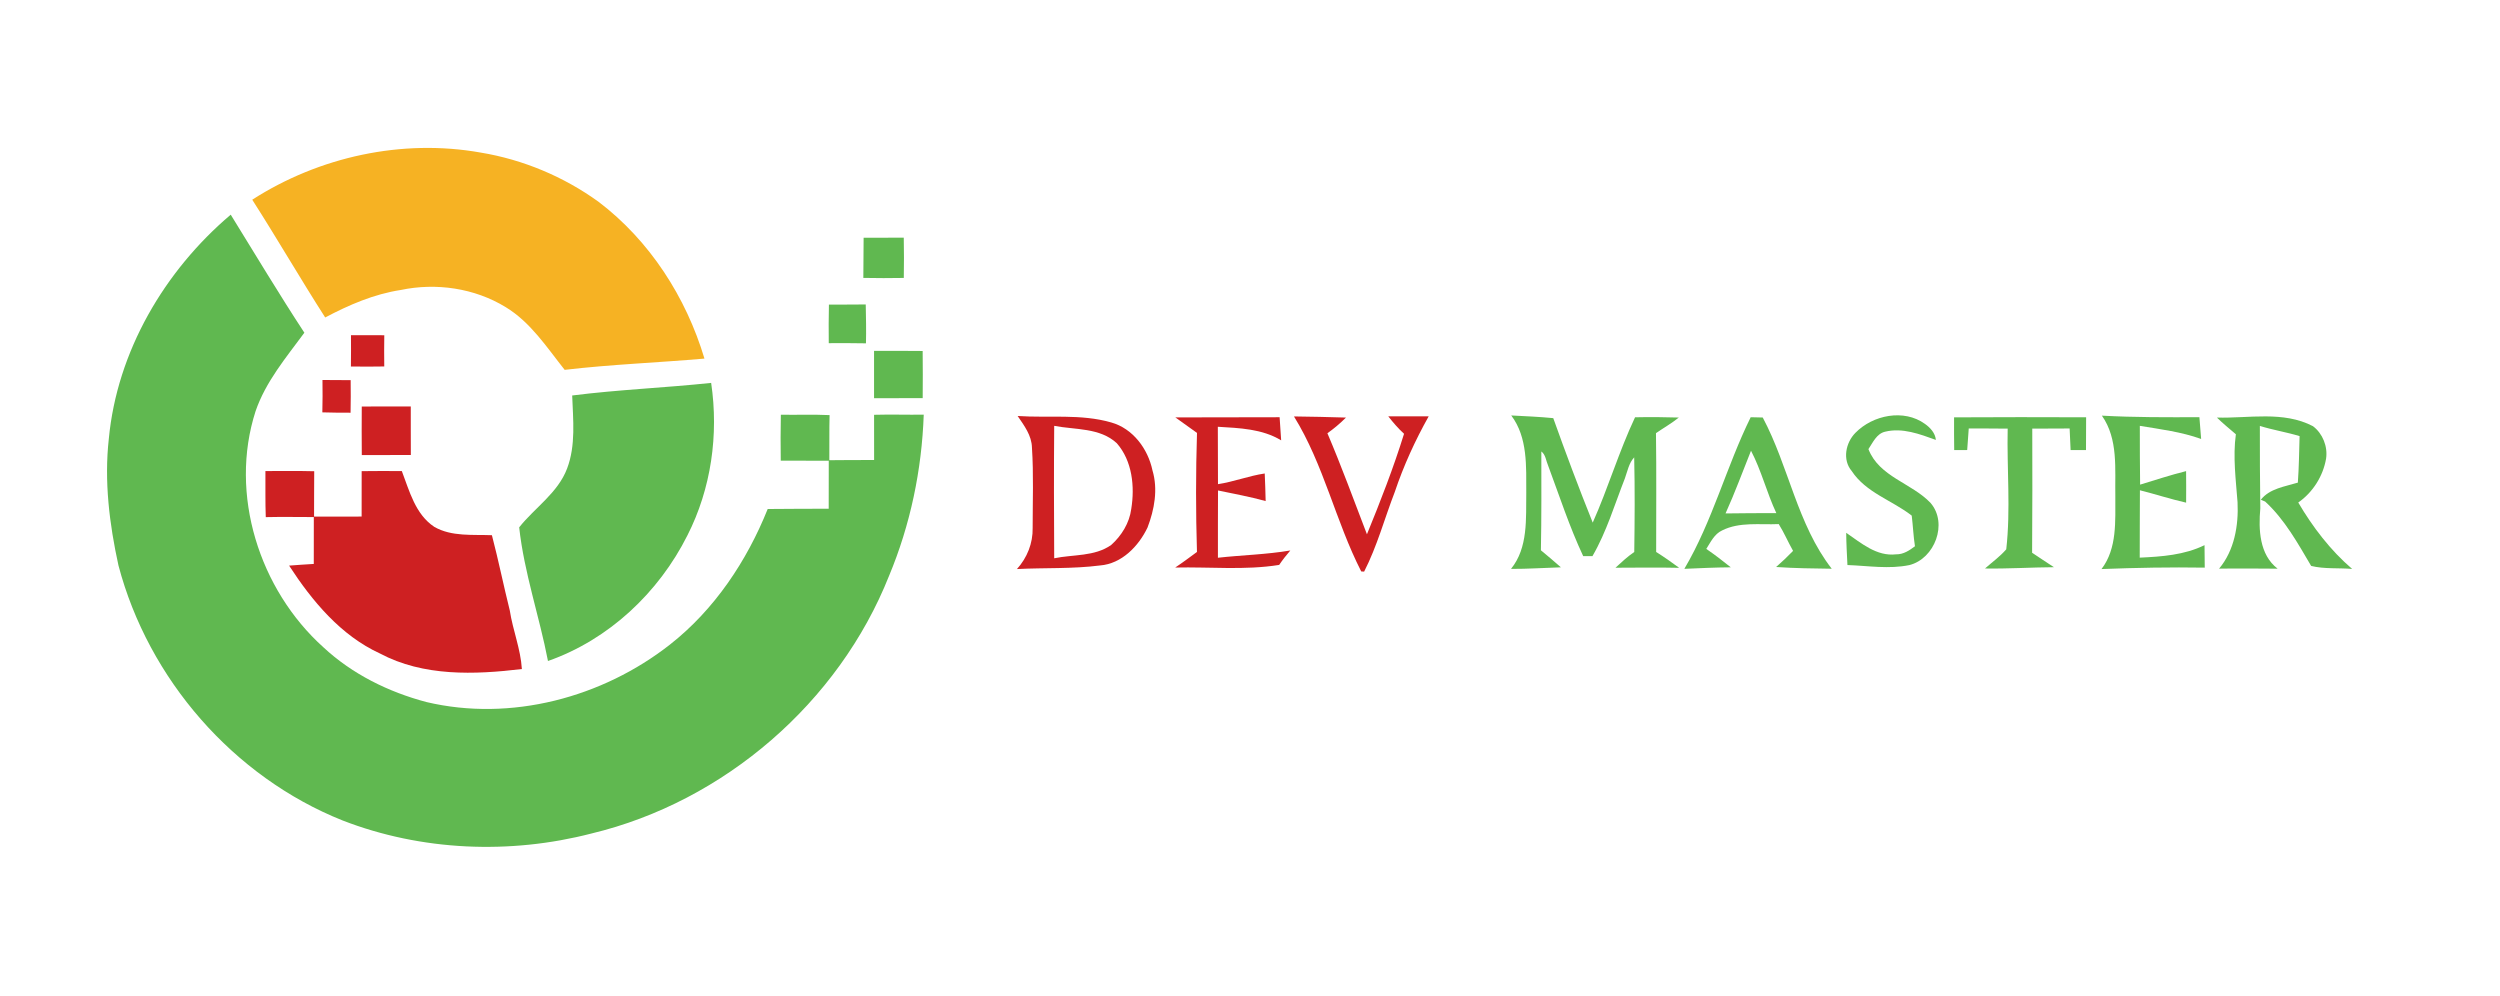 <?xml version="1.0" encoding="UTF-8" ?>
<!DOCTYPE svg PUBLIC "-//W3C//DTD SVG 1.1//EN" "http://www.w3.org/Graphics/SVG/1.1/DTD/svg11.dtd">
<svg width="791pt" height="315pt" viewBox="0 0 791 315" version="1.1" xmlns="http://www.w3.org/2000/svg">
<g id="#f6b223ff">
<path fill="#f6b223" opacity="1.00" d=" M 79.81 63.19 C 100.99 49.58 127.25 43.84 152.11 48.28 C 165.51 50.50 178.34 55.88 189.36 63.83 C 205.57 76.12 217.09 94.06 222.89 113.46 C 208.16 114.74 193.36 115.30 178.66 117.02 C 173.02 109.92 167.89 101.95 159.97 97.16 C 150.16 91.16 138.01 89.39 126.81 91.75 C 118.35 93.04 110.40 96.47 102.89 100.45 C 95.00 88.15 87.69 75.49 79.81 63.19 Z" />
</g>
<g id="#60b850ff">
<path fill="#60b850" opacity="1.00" d=" M 34.43 138.84 C 37.03 111.23 52.03 85.70 73.00 67.92 C 80.71 80.40 88.27 93.01 96.30 105.27 C 90.53 113.11 84.06 120.76 80.86 130.11 C 72.41 156.38 82.04 186.55 102.30 204.78 C 111.42 213.28 122.90 218.94 134.89 222.12 C 161.61 228.45 190.58 220.73 211.99 203.93 C 226.04 192.90 236.29 177.53 242.90 161.05 C 249.33 160.96 255.76 161.00 262.20 160.96 C 262.21 155.89 262.20 150.83 262.22 145.77 C 257.16 145.77 252.09 145.79 247.03 145.76 C 246.95 140.91 246.97 136.07 247.06 131.22 C 252.20 131.30 257.34 131.10 262.48 131.34 C 262.35 136.10 262.45 140.85 262.40 145.61 C 267.12 145.54 271.84 145.56 276.57 145.55 C 276.58 140.78 276.56 136.01 276.56 131.24 C 281.80 131.09 287.04 131.27 292.27 131.20 C 291.66 148.68 288.04 166.04 281.30 182.19 C 265.36 222.32 229.10 253.64 187.14 263.72 C 161.32 270.41 133.34 269.26 108.41 259.60 C 73.84 245.80 46.94 214.82 37.48 178.90 C 34.61 165.81 32.93 152.22 34.43 138.84 Z" />
<path fill="#60b850" opacity="1.00" d=" M 273.25 75.22 C 277.48 75.20 281.71 75.23 285.95 75.20 C 286.03 79.45 286.04 83.69 285.96 87.94 C 281.69 88.00 277.42 88.03 273.16 87.93 C 273.16 83.70 273.19 79.46 273.25 75.22 Z" />
<path fill="#60b850" opacity="1.00" d=" M 262.27 96.37 C 266.15 96.36 270.04 96.38 273.92 96.33 C 274.01 100.43 274.09 104.53 273.99 108.63 C 270.06 108.54 266.14 108.57 262.22 108.58 C 262.16 104.51 262.19 100.44 262.27 96.37 Z" />
<path fill="#60b850" opacity="1.00" d=" M 276.55 111.02 C 281.68 110.98 286.80 111.02 291.93 111.05 C 291.98 116.02 291.99 120.99 291.94 125.96 C 286.81 126.00 281.68 126.01 276.55 126.00 C 276.57 121.01 276.58 116.01 276.55 111.02 Z" />
<path fill="#60b850" opacity="1.00" d=" M 181.04 125.13 C 195.65 123.28 210.38 122.70 225.01 121.15 C 227.43 137.52 225.02 154.62 217.49 169.41 C 208.41 187.52 192.60 202.40 173.38 209.14 C 170.66 194.98 165.84 181.24 164.27 166.85 C 169.25 160.58 176.53 155.96 179.44 148.21 C 182.22 140.86 181.32 132.81 181.04 125.13 Z" />
<path fill="#60b850" opacity="1.00" d=" M 478.16 131.45 C 482.59 131.69 487.03 131.86 491.45 132.30 C 495.41 143.39 499.55 154.43 503.94 165.36 C 508.81 154.43 512.22 142.88 517.33 132.03 C 521.94 131.93 526.56 131.96 531.18 132.11 C 528.90 133.95 526.35 135.39 523.95 137.05 C 524.12 149.58 524.00 162.11 524.01 174.65 C 526.51 176.20 528.91 177.92 531.29 179.66 C 524.57 179.50 517.85 179.62 511.13 179.63 C 513.04 177.89 514.93 176.11 517.08 174.65 C 517.22 164.67 517.29 154.68 517.06 144.70 C 515.37 146.55 514.94 149.06 514.12 151.34 C 510.87 159.61 508.34 168.22 503.86 175.95 C 503.13 175.95 501.66 175.95 500.92 175.95 C 496.56 166.65 493.39 156.87 489.81 147.27 C 489.15 145.78 489.06 143.88 487.68 142.84 C 487.68 153.26 487.75 163.69 487.54 174.11 C 489.68 175.87 491.79 177.66 493.87 179.50 C 488.60 179.65 483.34 180.03 478.08 180.00 C 483.55 173.29 482.79 164.04 482.91 155.92 C 482.88 147.64 483.42 138.44 478.16 131.45 Z" />
<path fill="#60b850" opacity="1.00" d=" M 532.93 179.98 C 541.85 164.87 546.20 147.68 553.92 132.01 C 555.18 132.03 556.45 132.07 557.73 132.10 C 565.99 147.61 568.63 165.86 579.56 179.95 C 573.69 179.87 567.82 179.80 561.96 179.40 C 563.82 177.79 565.61 176.08 567.33 174.30 C 565.74 171.51 564.50 168.54 562.79 165.82 C 556.80 166.10 550.43 165.04 544.87 167.83 C 542.41 168.96 541.25 171.53 539.87 173.67 C 542.53 175.51 545.11 177.46 547.62 179.50 C 542.72 179.54 537.82 179.76 532.93 179.98 M 545.96 162.45 C 551.32 162.36 556.67 162.36 562.03 162.35 C 559.01 155.91 557.31 148.90 554.02 142.61 C 551.36 149.23 548.91 155.94 545.96 162.45 Z" />
<path fill="#60b850" opacity="1.00" d=" M 587.05 136.95 C 592.57 131.30 602.39 129.30 609.05 134.12 C 610.74 135.31 612.32 137.03 612.51 139.19 C 607.42 137.35 601.91 135.25 596.45 136.59 C 593.74 137.22 592.58 140.02 591.17 142.10 C 594.58 150.90 604.84 152.81 610.84 159.14 C 616.40 165.61 612.14 176.76 604.14 178.79 C 597.66 180.13 591.05 179.01 584.53 178.78 C 584.36 175.38 584.17 171.98 584.14 168.58 C 588.85 171.80 593.78 176.12 599.92 175.39 C 602.21 175.45 604.13 174.16 605.89 172.84 C 605.39 169.62 605.27 166.36 604.87 163.14 C 598.69 158.31 590.39 155.89 585.89 149.04 C 582.87 145.51 583.96 140.07 587.05 136.95 Z" />
<path fill="#60b850" opacity="1.00" d=" M 618.27 132.05 C 632.19 131.97 646.12 131.97 660.05 132.03 C 660.03 135.49 660.02 138.94 660.01 142.40 C 658.38 142.40 656.76 142.40 655.14 142.40 C 655.04 140.12 654.94 137.84 654.83 135.57 C 650.89 135.56 646.95 135.59 643.01 135.62 C 643.09 148.71 643.02 161.80 642.96 174.89 C 645.27 176.40 647.53 177.97 649.86 179.46 C 642.58 179.51 635.32 179.99 628.05 179.87 C 630.31 177.87 632.80 176.10 634.78 173.80 C 636.21 161.13 634.95 148.34 635.23 135.62 C 631.12 135.57 627.01 135.57 622.91 135.57 C 622.73 137.84 622.57 140.12 622.42 142.39 C 621.04 142.40 619.67 142.40 618.31 142.41 C 618.25 138.95 618.26 135.50 618.27 132.05 Z" />
<path fill="#60b850" opacity="1.00" d=" M 665.04 131.51 C 675.31 132.08 685.61 132.03 695.89 132.00 C 696.05 134.29 696.24 136.59 696.44 138.89 C 690.18 136.64 683.56 135.81 677.04 134.74 C 677.04 140.94 677.05 147.14 677.13 153.34 C 681.97 151.87 686.77 150.28 691.68 149.06 C 691.70 152.38 691.73 155.71 691.69 159.04 C 686.77 157.93 681.96 156.35 677.07 155.12 C 677.07 162.23 676.99 169.33 677.01 176.44 C 683.98 176.12 691.14 175.61 697.51 172.49 C 697.56 174.86 697.58 177.23 697.58 179.60 C 686.69 179.42 675.80 179.63 664.92 180.05 C 669.93 173.48 669.24 164.79 669.29 157.00 C 669.13 148.41 670.27 138.96 665.04 131.51 Z" />
<path fill="#60b850" opacity="1.00" d=" M 701.43 132.12 C 711.53 132.40 722.42 129.94 731.81 134.84 C 734.90 137.15 736.55 141.29 735.97 145.13 C 735.01 150.67 731.79 155.77 727.17 159.00 C 731.75 166.79 737.34 174.11 744.22 180.01 C 739.92 179.64 735.41 180.09 731.25 179.06 C 727.01 171.88 722.90 164.38 716.69 158.69 L 715.33 158.12 C 718.11 154.55 722.97 153.96 727.04 152.70 C 727.39 147.80 727.45 142.89 727.59 137.99 C 723.45 136.72 719.15 136.06 715.02 134.76 C 715.00 143.46 715.05 152.16 715.16 160.86 C 714.57 167.50 714.85 175.50 720.64 179.93 C 714.46 179.90 708.29 179.82 702.12 179.92 C 706.96 174.17 708.32 166.23 707.96 158.91 C 707.43 151.76 706.45 144.55 707.43 137.40 C 705.40 135.66 703.33 133.98 701.43 132.12 Z" />
</g>
<g id="#ce2022ff">
<path fill="#ce2022" opacity="1.00" d=" M 111.05 106.05 C 114.56 106.06 118.07 106.05 121.59 106.07 C 121.54 109.36 121.53 112.65 121.58 115.95 C 118.06 116.02 114.55 116.01 111.03 115.96 C 111.07 112.66 111.07 109.35 111.05 106.05 Z" />
<path fill="#ce2022" opacity="1.00" d=" M 102.03 120.23 C 105.01 120.26 107.98 120.27 110.95 120.28 C 110.99 123.71 110.99 127.14 110.92 130.58 C 107.94 130.57 104.97 130.58 101.99 130.47 C 102.10 127.06 102.06 123.64 102.03 120.23 Z" />
<path fill="#ce2022" opacity="1.00" d=" M 114.46 128.62 C 119.63 128.60 124.80 128.61 129.97 128.60 C 130.00 133.72 129.94 138.84 129.99 143.96 C 124.82 143.96 119.64 144.00 114.47 143.99 C 114.43 138.86 114.42 133.74 114.46 128.62 Z" />
<path fill="#ce2022" opacity="1.00" d=" M 321.98 131.62 C 331.83 132.29 341.96 130.89 351.58 133.66 C 358.47 135.59 363.22 142.04 364.64 148.83 C 366.43 154.82 365.26 161.19 363.08 166.90 C 360.26 172.82 354.90 178.38 348.05 178.91 C 339.33 180.03 330.52 179.60 321.76 180.05 C 324.99 176.49 326.83 171.87 326.73 167.05 C 326.73 158.58 327.06 150.09 326.51 141.63 C 326.43 137.78 324.05 134.65 321.98 131.62 M 333.55 134.74 C 333.43 148.70 333.47 162.67 333.55 176.64 C 339.56 175.39 346.32 176.14 351.58 172.43 C 354.87 169.49 357.36 165.45 357.93 161.02 C 359.08 153.93 358.26 145.83 353.35 140.23 C 348.00 135.28 340.24 136.02 333.55 134.74 Z" />
<path fill="#ce2022" opacity="1.00" d=" M 371.88 132.07 C 382.87 132.02 393.87 132.05 404.87 132.01 C 405.02 134.45 405.19 136.89 405.36 139.33 C 399.36 135.67 392.12 135.44 385.32 135.03 C 385.34 141.08 385.38 147.14 385.37 153.19 C 390.38 152.43 395.14 150.55 400.16 149.81 C 400.29 152.72 400.39 155.63 400.45 158.54 C 395.49 157.15 390.41 156.25 385.38 155.18 C 385.37 162.28 385.32 169.37 385.35 176.47 C 392.98 175.62 400.68 175.46 408.26 174.17 C 407.00 175.63 405.81 177.14 404.73 178.74 C 393.84 180.48 382.79 179.32 371.83 179.57 C 374.18 178.01 376.44 176.31 378.72 174.64 C 378.34 162.09 378.34 149.52 378.73 136.97 C 376.46 135.32 374.15 133.72 371.88 132.07 Z" />
<path fill="#ce2022" opacity="1.00" d=" M 409.41 131.76 C 414.89 131.81 420.38 131.96 425.86 132.12 C 424.05 133.94 422.08 135.59 419.99 137.08 C 424.48 147.60 428.40 158.37 432.50 169.05 C 436.78 158.59 440.89 148.04 444.24 137.25 C 442.40 135.58 440.78 133.68 439.25 131.73 C 443.51 131.71 447.77 131.72 452.04 131.72 C 447.75 139.36 444.10 147.35 441.31 155.65 C 438.06 164.05 435.73 172.82 431.61 180.86 C 431.38 180.85 430.92 180.82 430.69 180.80 C 422.57 164.91 418.87 147.04 409.41 131.76 Z" />
<path fill="#ce2022" opacity="1.00" d=" M 83.98 149.04 C 89.13 149.05 94.27 148.96 99.42 149.10 C 99.36 153.89 99.41 158.68 99.37 163.46 C 104.39 163.43 109.40 163.47 114.42 163.44 C 114.42 158.65 114.44 153.86 114.43 149.07 C 118.66 149.02 122.90 149.01 127.14 149.05 C 129.56 155.39 131.40 162.71 137.41 166.70 C 142.93 169.86 149.54 169.09 155.64 169.34 C 157.71 177.24 159.32 185.25 161.30 193.17 C 162.26 199.41 164.73 205.34 165.12 211.68 C 150.11 213.49 133.94 214.08 120.19 206.75 C 107.79 201.05 98.77 190.17 91.47 178.96 C 94.07 178.75 96.67 178.59 99.28 178.43 C 99.27 173.49 99.28 168.54 99.29 163.60 C 94.22 163.60 89.15 163.50 84.09 163.62 C 83.91 158.76 84.01 153.90 83.98 149.04 Z" />
</g>
</svg>
